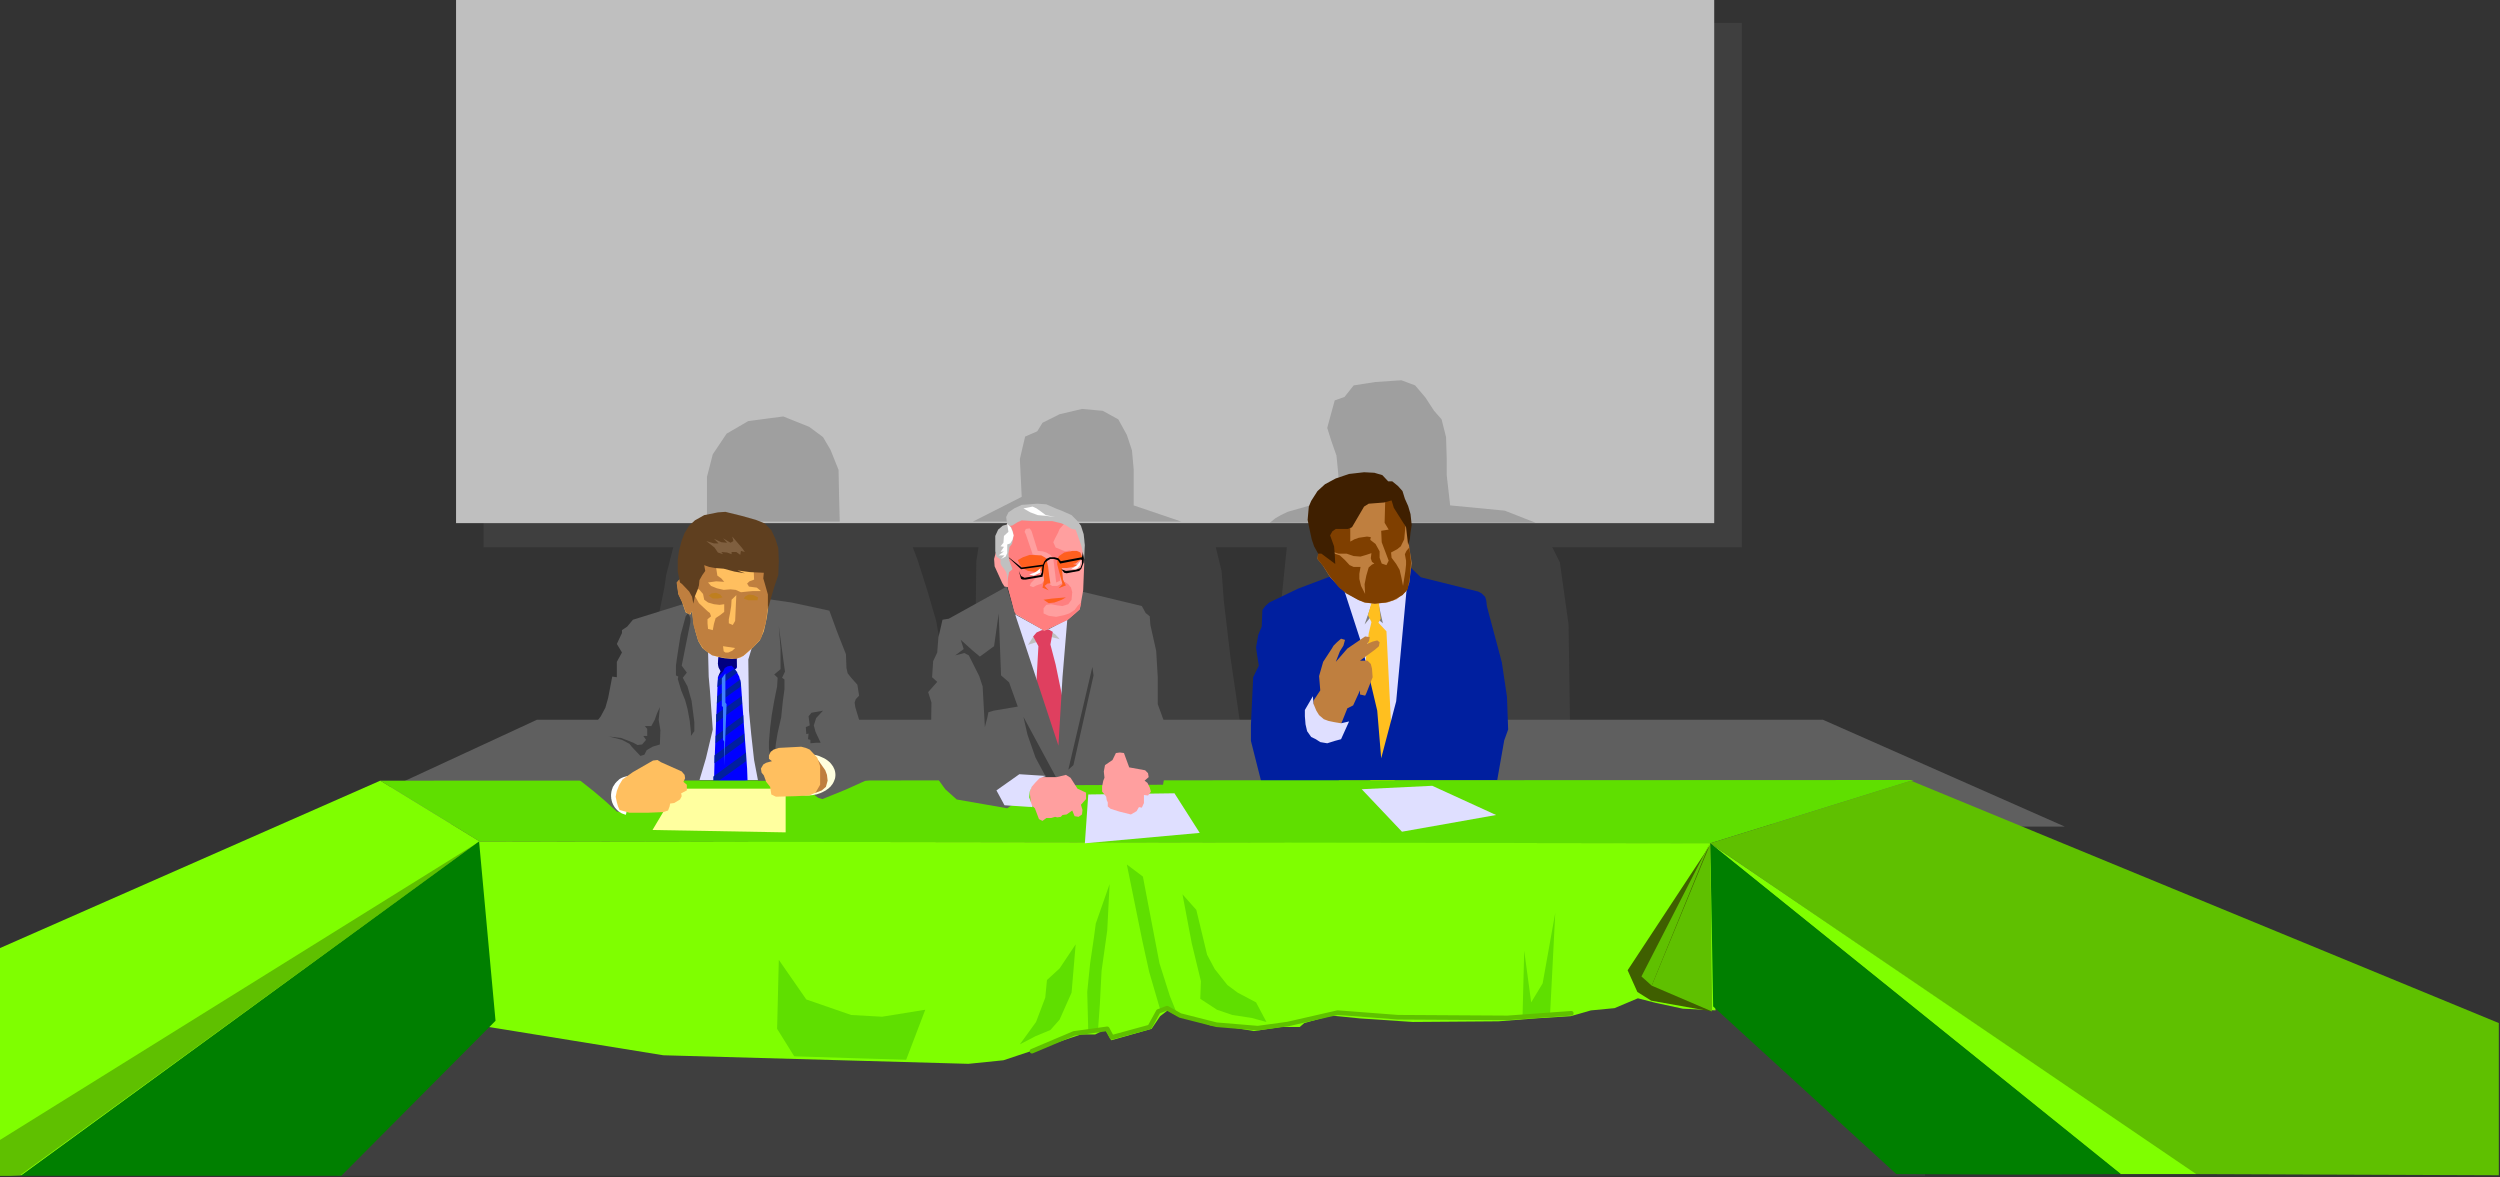 <?xml version="1.0" encoding="UTF-8" standalone="no"?>
<svg
   xmlns:ooo="http://xml.openoffice.org/svg/export"
   xmlns:dc="http://purl.org/dc/elements/1.1/"
   xmlns:cc="http://creativecommons.org/ns#"
   xmlns:rdf="http://www.w3.org/1999/02/22-rdf-syntax-ns#"
   xmlns:svg="http://www.w3.org/2000/svg"
   xmlns="http://www.w3.org/2000/svg"
   xmlns:sodipodi="http://sodipodi.sourceforge.net/DTD/sodipodi-0.dtd"
   xmlns:inkscape="http://www.inkscape.org/namespaces/inkscape"
   version="1.2"
   width="190mm"
   height="89.45mm"
   viewBox="0 0 19000 8945"
   preserveAspectRatio="xMidYMid"
   xml:space="preserve"
   id="svg264"
   sodipodi:docname="meeting5.svg"
   style="fill-rule:evenodd;stroke-width:28.222;stroke-linejoin:round"
   inkscape:version="0.92.5 (2060ec1f9f, 2020-04-08)"><rect x="0" y="0" width="19000" height="8945" fill="#333333" stroke="none"/><sodipodi:namedview
   pagecolor="#ffffff"
   bordercolor="#666666"
   borderopacity="1"
   objecttolerance="10"
   gridtolerance="10"
   guidetolerance="10"
   inkscape:pageopacity="0"
   inkscape:pageshadow="2"
   inkscape:window-width="664"
   inkscape:window-height="487"
   id="namedview266"
   showgrid="false"
   inkscape:zoom="0.2102413"
   inkscape:cx="359.05512"
   inkscape:cy="169.02047"
   inkscape:window-x="0"
   inkscape:window-y="0"
   inkscape:window-maximized="0"
   inkscape:current-layer="svg264" />
 <defs
   class="ClipPathGroup"
   id="defs8">
  <clipPath
   id="presentation_clip_path"
   clipPathUnits="userSpaceOnUse">
   <rect
   x="0"
   y="0"
   width="21000"
   height="29700"
   id="rect2" />
  </clipPath>
  <clipPath
   id="presentation_clip_path_shrink"
   clipPathUnits="userSpaceOnUse">
   <rect
   x="21"
   y="29"
   width="20958"
   height="29641"
   id="rect5" />
  </clipPath>
 </defs>
 <defs
   class="TextShapeIndex"
   id="defs12">
  <g
   ooo:slide="id1"
   ooo:id-list="id3"
   id="g10" />
 </defs>
 <defs
   class="EmbeddedBulletChars"
   id="defs44">
  <g
   id="bullet-char-template-57356"
   transform="matrix(4.8828125e-4,0,0,-4.8828125e-4,0,0)">
   <path
   d="M 580,1141 1163,571 580,0 -4,571 Z"
   id="path14"
   inkscape:connector-curvature="0" />
  </g>
  <g
   id="bullet-char-template-57354"
   transform="matrix(4.8828125e-4,0,0,-4.8828125e-4,0,0)">
   <path
   d="M 8,1128 H 1137 V 0 H 8 Z"
   id="path17"
   inkscape:connector-curvature="0" />
  </g>
  <g
   id="bullet-char-template-10146"
   transform="matrix(4.8828125e-4,0,0,-4.8828125e-4,0,0)">
   <path
   d="M 174,0 602,739 174,1481 1456,739 Z M 1358,739 309,1346 659,739 Z"
   id="path20"
   inkscape:connector-curvature="0" />
  </g>
  <g
   id="bullet-char-template-10132"
   transform="matrix(4.8828125e-4,0,0,-4.8828125e-4,0,0)">
   <path
   d="M 2015,739 1276,0 H 717 l 543,543 H 174 v 393 h 1086 l -543,545 h 557 z"
   id="path23"
   inkscape:connector-curvature="0" />
  </g>
  <g
   id="bullet-char-template-10007"
   transform="matrix(4.8828125e-4,0,0,-4.8828125e-4,0,0)">
   <path
   d="m 0,-2 c -7,16 -16,29 -25,39 l 381,530 c -94,256 -141,385 -141,387 0,25 13,38 40,38 9,0 21,-2 34,-5 21,4 42,12 65,25 l 27,-13 111,-251 280,301 64,-25 24,25 c 21,-10 41,-24 62,-43 C 886,937 835,863 770,784 769,783 710,716 594,584 L 774,223 c 0,-27 -21,-55 -63,-84 l 16,-20 C 717,90 699,76 672,76 641,76 570,178 457,381 L 164,-76 c -22,-34 -53,-51 -92,-51 -42,0 -63,17 -64,51 -7,9 -10,24 -10,44 0,9 1,19 2,30 z"
   id="path26"
   inkscape:connector-curvature="0" />
  </g>
  <g
   id="bullet-char-template-10004"
   transform="matrix(4.8828125e-4,0,0,-4.8828125e-4,0,0)">
   <path
   d="M 285,-33 C 182,-33 111,30 74,156 52,228 41,333 41,471 c 0,78 14,145 41,201 34,71 87,106 158,106 53,0 88,-31 106,-94 l 23,-176 c 8,-64 28,-97 59,-98 l 735,706 c 11,11 33,17 66,17 42,0 63,-15 63,-46 V 965 c 0,-36 -10,-64 -30,-84 L 442,47 C 390,-6 338,-33 285,-33 Z"
   id="path29"
   inkscape:connector-curvature="0" />
  </g>
  <g
   id="bullet-char-template-9679"
   transform="matrix(4.8828125e-4,0,0,-4.8828125e-4,0,0)">
   <path
   d="M 813,0 C 632,0 489,54 383,161 276,268 223,411 223,592 c 0,181 53,324 160,431 106,107 249,161 430,161 179,0 323,-54 432,-161 108,-107 162,-251 162,-431 0,-180 -54,-324 -162,-431 C 1136,54 992,0 813,0 Z"
   id="path32"
   inkscape:connector-curvature="0" />
  </g>
  <g
   id="bullet-char-template-8226"
   transform="matrix(4.8828125e-4,0,0,-4.8828125e-4,0,0)">
   <path
   d="m 346,457 c -73,0 -137,26 -191,78 -54,51 -81,114 -81,188 0,73 27,136 81,188 54,52 118,78 191,78 73,0 134,-26 185,-79 51,-51 77,-114 77,-187 0,-75 -25,-137 -76,-188 -50,-52 -112,-78 -186,-78 z"
   id="path35"
   inkscape:connector-curvature="0" />
  </g>
  <g
   id="bullet-char-template-8211"
   transform="matrix(4.8828125e-4,0,0,-4.8828125e-4,0,0)">
   <path
   d="M -4,459 H 1135 V 606 H -4 Z"
   id="path38"
   inkscape:connector-curvature="0" />
  </g>
  <g
   id="bullet-char-template-61548"
   transform="matrix(4.8828125e-4,0,0,-4.8828125e-4,0,0)">
   <path
   d="m 173,740 c 0,163 58,303 173,419 116,115 255,173 419,173 163,0 302,-58 418,-173 116,-116 174,-256 174,-419 0,-163 -58,-303 -174,-418 C 1067,206 928,148 765,148 601,148 462,206 346,322 231,437 173,577 173,740 Z"
   id="path41"
   inkscape:connector-curvature="0" />
  </g>
 </defs>
 <g
   id="g49"
   transform="translate(-1000,-10377)">
  <g
   id="id2"
   class="Master_Slide">
   <g
   id="bg-id2"
   class="Background" />
   <g
   id="bo-id2"
   class="BackgroundObjects" />
  </g>
 </g>
 <g
   class="SlideGroup"
   id="g262"
   transform="translate(-1000,-10377)">
  <g
   id="g260">
   <g
   id="container-id1">
    <g
   id="id1"
   class="Slide"
   clip-path="url(#presentation_clip_path)">
     <g
   class="Page"
   id="g256">
      <g
   class="Graphic"
   id="g254">
       <g
   id="id3">
        <rect
   class="BoundingBox"
   x="1000"
   y="10377"
   width="19000"
   height="8945"
   id="rect51"
   style="fill:none;stroke:none" />
        <defs
   id="defs56">
         <clipPath
   id="clip_path_1"
   clipPathUnits="userSpaceOnUse">
          <path
   d="m 1000,10377 h 18999 v 8944 H 1000 Z"
   id="path53"
   inkscape:connector-curvature="0" />
         </clipPath>
        </defs>
        <g
   clip-path="url(#clip_path_1)"
   id="g58" />
        <defs
   id="defs63">
         <clipPath
   id="clip_path_2"
   clipPathUnits="userSpaceOnUse">
          <path
   d="m 1000,10377 h 18991 v 8936 H 1000 Z"
   id="path60"
   inkscape:connector-curvature="0" />
         </clipPath>
        </defs>
        <g
   clip-path="url(#clip_path_2)"
   id="g249">
         <path
   d="m 4675,10551 h 9563 v 3985 H 4675 Z"
   id="path65"
   inkscape:connector-curvature="0"
   style="fill:#3f3f3f;stroke:none" />
         <path
   d="m 6281,14301 -100,92 -61,131 -57,223 -13,92 -39,192 -44,580 14,380 h 2290 l -156,-895 -70,-240 -74,-231 -49,-127 -187,-197 z"
   id="path67"
   inkscape:connector-curvature="0"
   style="fill:#3f3f3f;stroke:none" />
         <path
   d="m 8438,14332 v 197 l -18,113 -4,336 47,1008 h 1834 l 131,-91 -78,-533 -49,-419 -17,-227 -48,-196 -96,-65 -92,-66 -78,-61 z"
   id="path69"
   inkscape:connector-curvature="0"
   style="fill:#3f3f3f;stroke:none" />
         <path
   d="m 10799,14350 -78,760 v 838 h 2212 l -12,-825 -66,-472 -118,-236 -179,-65 z"
   id="path71"
   inkscape:connector-curvature="0"
   style="fill:#3f3f3f;stroke:none" />
         <path
   d="m 4466,10368 h 9562 v 3985 H 4466 Z"
   id="path73"
   inkscape:connector-curvature="0"
   style="fill:#bfbfbf;stroke:none" />
         <path
   d="m 6373,14341 v -340 l 44,-171 105,-157 165,-96 266,-35 197,79 105,78 57,97 61,152 4,201 5,192 z"
   id="path75"
   inkscape:connector-curvature="0"
   style="fill:#9f9f9f;stroke:none" />
         <path
   d="m 8394,14341 371,-188 -14,-288 40,-170 92,-40 40,-65 130,-65 170,-40 158,14 118,65 65,118 39,118 13,144 v 274 l 362,123 z"
   id="path77"
   inkscape:connector-curvature="0"
   style="fill:#9f9f9f;stroke:none" />
         <path
   d="m 10650,14350 44,-35 40,-23 52,-25 397,-114 -13,-183 -13,-131 -40,-114 -30,-96 27,-100 30,-109 74,-26 70,-88 166,-26 196,-13 105,39 78,92 66,101 57,65 34,135 5,157 v 132 l 22,192 4,38 415,40 235,92 z"
   id="path79"
   inkscape:connector-curvature="0"
   style="fill:#9f9f9f;stroke:none" />
         <path
   d="m 5081,15847 h 9773 l 1838,812 H 3327 Z"
   id="path81"
   inkscape:connector-curvature="0"
   style="fill:#5f5f5f;stroke:none" />
         <path
   d="m 3567,16641 h 12063 v 2675 H 3567 Z"
   id="path83"
   inkscape:connector-curvature="0"
   style="fill:#3f3f3f;stroke:none" />
         <path
   d="m 11157,14804 157,493 104,458 31,354 27,188 170,-555 40,-432 47,-572 z"
   id="path85"
   inkscape:connector-curvature="0"
   style="fill:#dfdfff;stroke:none" />
         <path
   d="m 11427,14961 -56,162 47,-58 53,18 39,31 -34,-149 z"
   id="path87"
   inkscape:connector-curvature="0"
   style="fill:#7f7f7f;stroke:none" />
         <path
   d="m 11423,14961 -26,91 26,53 -21,87 -49,445 14,258 30,288 26,179 100,113 79,-121 -35,-572 -30,-607 -61,-65 17,-31 -13,-118 z"
   id="path89"
   inkscape:connector-curvature="0"
   style="fill:#ffbf1f;stroke:none" />
         <path
   d="m 11174,14734 170,524 123,520 30,362 114,-433 96,-1030 91,87 437,109 26,14 26,26 9,30 4,40 114,428 39,262 9,248 -30,83 -53,301 h -1200 l -179,210 -183,65 -62,-4 -87,-52 -57,-105 -104,-411 v -122 l 17,-362 43,-88 -13,-82 -8,-57 17,-96 26,-62 5,-126 22,-30 30,-27 44,-21 174,-84 z"
   id="path91"
   inkscape:connector-curvature="0"
   style="fill:#001f9f;stroke:none" />
         <path
   d="m 6247,15009 h 615 l 13,1296 h -628 z"
   id="path93"
   inkscape:connector-curvature="0"
   style="fill:#dfdfff;stroke:none" />
         <path
   d="m 6464,15358 -8,61 17,53 9,9 -26,43 -13,319 -13,335 -4,158 -18,96 140,144 117,-105 18,-114 -5,-139 -29,-397 -18,-249 -13,-53 -18,-34 -18,-18 18,-13 -9,-92 z"
   id="path95"
   inkscape:connector-curvature="0"
   style="fill:#0000ff;stroke:none" />
         <path
   d="m 6456,15546 126,-88 22,31 -152,110 z"
   id="path97"
   inkscape:connector-curvature="0"
   style="fill:#001f9f;stroke:none" />
         <path
   d="m 6452,15668 174,-127 5,53 -183,131 z"
   id="path99"
   inkscape:connector-curvature="0"
   style="fill:#001f9f;stroke:none" />
         <path
   d="m 6443,15807 192,-139 5,57 -197,144 z"
   id="path101"
   inkscape:connector-curvature="0"
   style="fill:#001f9f;stroke:none" />
         <path
   d="m 6439,15970 210,-158 v 57 l -210,157 z"
   id="path103"
   inkscape:connector-curvature="0"
   style="fill:#001f9f;stroke:none" />
         <path
   d="m 6430,16118 226,-166 v 61 l -226,165 z"
   id="path105"
   inkscape:connector-curvature="0"
   style="fill:#001f9f;stroke:none" />
         <path
   d="m 6421,16279 249,-183 v 66 l -249,179 z"
   id="path107"
   inkscape:connector-curvature="0"
   style="fill:#001f9f;stroke:none" />
         <path
   d="m 6513,15494 -27,38 v 210 l 9,9 v 249 l 9,13 v 183 l 18,-467 -9,-13 z"
   id="path109"
   inkscape:connector-curvature="0"
   style="fill:#3f7fff;stroke:none" />
         <path
   d="m 6456,15524 39,-43 13,-27 22,-13 30,-5 27,27 13,-18 v -69 l -83,-18 -56,9 -5,52 5,31 16,26 z"
   id="path111"
   inkscape:connector-curvature="0"
   style="fill:#000080;stroke:none" />
         <path
   d="m 3890,16310 11654,-5 -1559,485 -9340,-18 z"
   id="path113"
   inkscape:connector-curvature="0"
   style="fill:#5fdf00;stroke:none" />
         <path
   d="m 4636,16772 9362,14 40,1270 -249,-13 -205,-44 -136,-35 -178,75 -179,17 -154,44 -270,17 -279,22 -651,5 -401,-27 -219,-22 -204,57 -35,30 h -141 l -208,31 -154,-26 -179,-18 -183,-69 h -61 l -78,-44 -57,44 -65,96 -306,87 -48,-83 -75,39 h -108 l -589,196 -266,27 -2319,-65 -1326,-215 z"
   id="path115"
   inkscape:connector-curvature="0"
   style="fill:#7fff00;stroke:none" />
         <path
   d="m 6919,17672 209,301 341,118 235,13 328,-53 -145,380 -405,-12 -446,-14 -130,-209 z"
   id="path117"
   inkscape:connector-curvature="0"
   style="fill:#5fdf00;stroke:none" />
         <path
   d="m 9053,17737 122,-183 -31,367 -91,205 -70,79 -113,47 -119,62 123,-170 70,-185 13,-134 z"
   id="path119"
   inkscape:connector-curvature="0"
   style="fill:#5fdf00;stroke:none" />
         <path
   d="m 9987,17174 70,371 70,289 -5,134 127,83 117,40 145,22 114,31 -79,-149 -140,-74 -78,-58 -96,-121 -58,-109 -82,-341 z"
   id="path121"
   inkscape:connector-curvature="0"
   style="fill:#5fdf00;stroke:none" />
         <path
   d="m 9433,17096 -105,300 -14,105 -29,197 -22,218 8,306 74,-17 14,-197 13,-253 43,-306 z"
   id="path123"
   inkscape:connector-curvature="0"
   style="fill:#5fdf00;stroke:none" />
         <path
   d="m 9564,16947 122,92 126,659 79,249 53,131 -79,-27 -48,-3 -83,-284 -52,-236 z"
   id="path125"
   inkscape:connector-curvature="0"
   style="fill:#5fdf00;stroke:none" />
         <path
   d="m 12571,18113 13,-511 53,393 87,-144 96,-537 -39,764 z"
   id="path127"
   inkscape:connector-curvature="0"
   style="fill:#5fdf00;stroke:none" />
         <path
   d="m 8843,18366 319,-135 96,-13 157,-22 35,65 288,-79 65,-118 67,-25 100,56 275,70 314,26 227,-31 380,-87 458,35 833,5 485,-35"
   id="path129"
   inkscape:connector-curvature="0"
   style="fill:none;stroke:#5fc000;stroke-width:35;stroke-linecap:round;stroke-linejoin:round" />
         <path
   d="m 3890,16310 755,462 -3479,2537 H 996 v -1725 z"
   id="path131"
   inkscape:connector-curvature="0"
   style="fill:#7fff00;stroke:none" />
         <path
   d="M 4645,16772 996,19043 v 275 l 156,-9 z"
   id="path133"
   inkscape:connector-curvature="0"
   style="fill:#5fc000;stroke:none" />
         <path
   d="m 1152,19318 3489,-2546 125,1363 -1177,1183 z"
   id="path135"
   inkscape:connector-curvature="0"
   style="fill:#007f00;stroke:none" />
         <path
   d="m 13998,16786 1524,-476 4478,1846 -9,1153 -2314,-9 z"
   id="path137"
   inkscape:connector-curvature="0"
   style="fill:#5fc000;stroke:none" />
         <path
   d="m 13989,16781 3702,2519 h -577 z"
   id="path139"
   inkscape:connector-curvature="0"
   style="fill:#7fff00;stroke:none" />
         <path
   d="m 13998,16786 22,1240 1392,1274 891,4 816,-4 z"
   id="path141"
   inkscape:connector-curvature="0"
   style="fill:#007f00;stroke:none" />
         <path
   d="m 6368,14913 -558,174 -43,52 -40,27 v 22 l -39,83 39,65 -39,71 v 117 l -35,-5 -31,162 -21,74 -35,66 -66,87 -118,149 v 166 l 18,35 4,47 105,83 83,70 96,87 26,4 -35,-65 -8,-65 v -44 l 17,-52 21,-18 h 607 l 49,-165 52,-219 -22,-301 -9,-101 -9,-362 h 380 l -70,232 5,389 17,178 22,197 30,157 h 367 l 48,78 18,35 26,18 30,9 175,-71 153,-69 56,-9 9,-52 -4,-35 -139,-463 -5,-35 9,-26 25,-26 -13,-83 -47,-53 -27,-34 -9,-40 -4,-105 -65,-165 -61,-166 -288,-62 -363,-52 z"
   id="path143"
   inkscape:connector-curvature="0"
   style="fill:#5f5f5f;stroke:none" />
         <path
   d="m 6211,15061 -38,140 -13,79 -14,91 -9,65 v 74 l 18,9 -4,18 26,87 30,74 18,66 17,92 9,87 v 27 l 26,-36 v -69 l -21,-162 -31,-109 -36,-66 31,-39 -39,-53 66,-331 v -31 l -18,-38 z"
   id="path145"
   inkscape:connector-curvature="0"
   style="fill:#3f3f3f;stroke:none" />
         <path
   d="m 6919,15135 34,254 13,92 -22,47 18,13 v 74 l -13,96 -12,118 -27,119 -13,78 -9,83 -13,87 -18,-47 -13,-83 v -53 l 9,-105 13,-101 18,-104 22,-109 4,-66 -26,-25 48,-40 v -157 z"
   id="path147"
   inkscape:connector-curvature="0"
   style="fill:#3f3f3f;stroke:none" />
         <path
   d="m 7255,15778 -88,16 -22,27 9,69 -30,13 4,53 17,-4 -4,43 18,5 v 26 l 44,-4 h 34 l -39,-83 -13,-49 18,-56 z"
   id="path149"
   inkscape:connector-curvature="0"
   style="fill:#3f3f3f;stroke:none" />
         <path
   d="m 6015,15751 -9,96 13,79 -4,109 -56,17 -44,26 -18,35 -30,9 -66,-70 -17,-22 -57,-30 -101,-26 96,12 92,36 31,17 35,-4 30,-35 -21,-30 h 30 v -53 l -18,-22 h 49 l 26,-48 17,-48 z"
   id="path151"
   inkscape:connector-curvature="0"
   style="fill:#3f3f3f;stroke:none" />
         <path
   d="m 6146,14804 9,83 26,56 30,88 36,17 13,-30 9,83 16,74 22,74 31,53 48,38 57,27 65,13 57,4 61,-8 39,-27 62,-56 47,-49 31,-69 22,-101 14,-100 12,-74 26,-123 9,-87 v -70 l -9,-74 -22,-74 -34,-66 -49,-47 -82,-40 -79,-22 -87,-9 -74,9 -87,22 -66,26 -52,44 -40,57 -26,61 -13,78 -4,78 4,67 9,78 -13,-26 z"
   id="path153"
   inkscape:connector-curvature="0"
   style="fill:#ffbf5f;stroke:none" />
         <path
   d="m 6395,14612 39,26 18,114 30,21 22,26 -61,-4 -62,9 23,26 44,18 52,12 52,-4 39,4 40,18 47,-5 44,-4 h 61 l -31,-26 -60,-8 -14,-23 18,-17 35,-13 -4,-96 56,8 53,31 8,70 -8,201 -17,118 -36,117 -56,62 -78,69 -53,22 -96,-8 -88,-18 -65,-48 -40,-61 -38,-126 -9,-101 -22,26 -27,-21 -22,-62 -34,-70 -13,-91 26,-27 117,136 27,48 65,61 18,14 9,25 -27,22 v 31 l 4,43 36,9 9,-48 13,-44 34,-22 31,-25 v -58 l -35,5 -43,-5 -45,-13 -29,-21 -9,-44 -27,-31 -31,-21 -13,-57 9,-70 26,-52 36,-44 z"
   id="path155"
   inkscape:connector-curvature="0"
   style="fill:#bf7f3f;stroke:none" />
         <path
   d="m 6560,14935 36,-35 -9,196 -18,31 -30,-13 v -31 l 9,-44 9,-56 z"
   id="path157"
   inkscape:connector-curvature="0"
   style="fill:#ffbf5f;stroke:none" />
         <path
   d="m 6495,15288 92,14 -22,21 -30,13 h -22 l -13,-9 z"
   id="path159"
   inkscape:connector-curvature="0"
   style="fill:#ffbf5f;stroke:none" />
         <path
   d="m 6652,14926 13,-17 27,-14 35,5 34,17 -4,22 h -70 z"
   id="path161"
   inkscape:connector-curvature="0"
   style="fill:#bf7f1f;stroke:none" />
         <path
   d="m 6386,14904 22,-17 35,-5 30,13 18,22 -35,9 h -39 z"
   id="path163"
   inkscape:connector-curvature="0"
   style="fill:#bf7f1f;stroke:none" />
         <path
   d="m 6269,14965 -9,-52 -22,-40 -53,-56 -17,-13 -17,-83 v -92 l 9,-65 21,-79 22,-57 35,-56 43,-40 71,-40 104,-21 57,-4 122,30 110,31 65,26 52,52 31,66 22,70 4,100 -4,105 -31,92 -27,92 -21,78 v -114 l -22,-78 -13,-44 4,-43 -105,-5 -96,-13 57,22 -79,-13 -82,-22 -66,-5 -44,-8 -38,-14 8,44 -22,31 -22,39 -4,40 -9,30 -22,53 z"
   id="path165"
   inkscape:connector-curvature="0"
   style="fill:#5f3f1f;stroke:none" />
         <path
   d="m 6368,14489 62,49 26,38 39,13 -13,-17 44,4 34,13 v -17 h 36 l 30,22 5,-30 30,8 -21,-30 -75,-87 9,34 -22,13 -57,-34 31,34 -44,-4 -56,-26 35,35 h -35 z"
   id="path167"
   inkscape:connector-curvature="0"
   style="fill:#7f5f3f;stroke:none" />
         <path
   d="m 10982,15703 52,-79 -9,-109 31,-108 66,-101 13,-22 26,-26 31,-27 30,9 -12,44 -27,43 -31,80 88,-101 135,-92 35,5 -5,30 -16,22 43,-18 35,-9 18,14 -5,30 -31,27 -113,83 h 57 l 25,25 9,35 5,66 -48,122 -9,18 -39,-9 v -31 l -52,114 -44,22 -52,130 -101,5 -74,-35 -35,-70 z"
   id="path169"
   inkscape:connector-curvature="0"
   style="fill:#bf7f3f;stroke:none" />
         <path
   d="m 10978,15668 4,57 22,53 21,34 36,31 35,13 43,9 53,9 39,-9 22,-5 -61,135 -48,13 -57,18 -53,-9 -34,-22 -35,-17 -31,-44 -12,-52 -5,-61 v -48 z"
   id="path171"
   inkscape:connector-curvature="0"
   style="fill:#dfdfff;stroke:none" />
         <path
   d="m 10987,14249 17,-53 21,-43 40,-44 22,-16 61,-45 57,-22 65,-22 57,-8 70,-8 66,13 47,17 40,30 39,36 30,34 27,49 13,47 18,62 9,69 12,79 13,118 18,114 -9,69 -9,79 -22,65 -74,62 -70,25 -96,9 -82,-9 -70,-34 -105,-71 -83,-87 -57,-92 -39,-47 5,-40 21,-4 -30,-48 -13,-65 -18,-79 v -66 z"
   id="path173"
   inkscape:connector-curvature="0"
   style="fill:#bf7f3f;stroke:none" />
         <path
   d="m 11262,14263 v 230 l 31,-17 34,-12 62,-9 29,4 -4,21 40,31 31,56 v 49 l 16,44 36,12 17,-34 -53,-140 -4,-87 57,-9 -31,-52 5,-183 35,-71 65,118 53,166 -9,96 -26,53 -27,22 -47,25 4,40 35,47 26,45 13,56 13,66 18,-114 5,-48 v -30 l -9,-49 12,-25 22,-26 13,113 -9,117 -17,88 -39,44 -70,39 -57,17 -83,9 -74,-9 -48,-17 -96,-52 -57,-48 -69,-84 -44,-69 -48,-61 5,-44 h 25 l -39,-43 179,60 39,36 35,38 31,14 h 52 l -9,52 v 39 l 13,53 31,61 -4,-74 13,-65 18,-62 25,-22 18,-8 -18,-13 -9,-27 5,-39 -39,13 -44,13 -52,-4 -53,-18 h -61 l -65,-21 -39,-219 z"
   id="path175"
   inkscape:connector-curvature="0"
   style="fill:#7f3f00;stroke:none" />
         <path
   d="m 11018,14585 -31,-56 -18,-53 -17,-79 -14,-69 9,-101 18,-43 48,-75 57,-52 82,-44 101,-34 114,-13 78,4 61,18 44,47 h 31 l 43,35 35,39 18,58 25,56 18,61 9,83 -9,57 -5,48 -13,48 -16,-136 -93,-148 -17,-56 -57,16 -117,9 -35,22 -92,157 -31,13 h -92 l -26,18 -17,31 30,83 5,56 4,78 -105,-78 z"
   id="path177"
   inkscape:connector-curvature="0"
   style="fill:#3f1f00;stroke:none" />
         <path
   d="m 6146,16371 h 825 v 332 l -1012,-18 z"
   id="path179"
   inkscape:connector-curvature="0"
   style="fill:#ffff9f;stroke:none" />
         <path
   d="m 5788,16424 1,-150 h -7 l -8,1 -7,1 -7,1 -7,2 -7,2 -7,2 -7,3 -7,3 -6,3 -7,4 -6,4 -5,5 -5,5 -6,5 -5,5 -5,6 -5,5 -4,7 -4,6 -4,6 -4,6 -3,7 -2,7 -3,7 -2,8 -2,7 -1,7 -1,8 -1,8 v 7 8 l 1,8 v 7 l 2,7 1,7 2,7 2,8 3,7 3,7 3,7 4,6 4,7 4,6 5,6 5,6 5,5 5,5 6,5 4,4 7,4 6,4 6,4 7,3 7,3 7,2 7,3 7,1 z"
   id="path181"
   inkscape:connector-curvature="0"
   style="fill:#ffffff;stroke:none" />
         <path
   d="m 5810,16245 153,-88 34,-4 27,17 157,70 22,26 4,26 -13,27 26,22 v 43 l -43,22 4,22 -13,25 -44,27 -31,4 -4,22 -12,31 -36,12 -122,5 h -135 l -75,-21 -12,-27 -9,-31 -9,-43 9,-44 17,-43 26,-44 z"
   id="path183"
   inkscape:connector-curvature="0"
   style="fill:#ffbf5f;stroke:none" />
         <path
   d="m 7138,16265 -131,123 9,4 8,5 8,4 10,4 9,3 10,3 10,3 10,2 10,2 11,2 10,1 11,1 h 9 11 11 l 10,-1 11,-1 10,-2 10,-2 11,-2 10,-3 8,-3 10,-3 9,-4 9,-4 9,-5 8,-4 9,-5 7,-6 8,-5 7,-6 6,-6 7,-6 4,-6 6,-7 5,-7 4,-7 4,-8 3,-7 3,-8 3,-7 2,-8 1,-8 1,-8 v -7 -7 l -1,-8 -1,-8 -2,-8 -2,-7 -3,-8 -4,-7 -3,-8 -5,-7 -5,-7 -5,-7 -5,-6 -6,-7 -6,-5 -7,-6 -8,-6 -7,-5 -8,-5 -9,-5 -9,-4 -9,-4 -9,-4 -9,-4 -9,-3 -10,-3 -10,-2 -11,-2 -10,-1 -10,-2 h -11 l -10,-1 h -11 -10 l -10,1 -11,1 -10,2 -10,2 -11,2 -10,3 -9,3 -10,3 -9,4 -8,4 -9,4 -9,5 -8,5 -8,5 -7,6 -7,6 z"
   id="path185"
   inkscape:connector-curvature="0"
   style="fill:#ffffdf;stroke:none" />
         <path
   d="m 7198,16140 22,17 52,74 13,35 5,44 -13,47 -31,27 -43,17 -44,5 z"
   id="path187"
   inkscape:connector-curvature="0"
   style="fill:#bf7f3f;stroke:none" />
         <path
   d="m 7211,16135 -57,-61 -30,-13 -35,-9 -170,9 -40,13 -22,17 -13,27 v 26 l 22,18 -43,12 -22,13 -18,31 5,31 17,21 18,49 30,38 9,58 35,17 148,-4 105,-5 48,-22 35,-60 v -71 -70 z"
   id="path189"
   inkscape:connector-curvature="0"
   style="fill:#ffbf5f;stroke:none" />
         <path
   d="m 8639,15027 296,161 267,-145 -167,996 -61,9 z"
   id="path191"
   inkscape:connector-curvature="0"
   style="fill:#dfdfff;stroke:none" />
         <path
   d="m 8782,15288 210,-69 96,25 -105,-87 -127,22 z"
   id="path193"
   inkscape:connector-curvature="0"
   style="fill:#bfbfbf;stroke:none" />
         <path
   d="m 8647,15009 292,161 -56,14 -35,39 -74,117 z"
   id="path195"
   inkscape:connector-curvature="0"
   style="fill:#dfdfff;stroke:none" />
         <path
   d="m 8948,15170 219,-113 -52,266 -71,-100 -25,-26 -36,-22 z"
   id="path197"
   inkscape:connector-curvature="0"
   style="fill:#dfdfff;stroke:none" />
         <path
   d="m 8878,15184 40,-18 h 17 l 35,-5 31,18 -18,96 40,153 78,379 26,302 -12,174 -67,167 -104,-210 -61,-446 -5,-257 14,-249 -40,-74 z"
   id="path199"
   inkscape:connector-curvature="0"
   style="fill:#df3f5f;stroke:none" />
         <path
   d="m 8163,15087 48,-8 440,-244 66,217 327,992 31,-520 56,-673 547,132 29,53 31,25 5,66 44,196 12,201 v 205 l 53,145 22,156 -9,136 -17,126 -9,49 -869,4 -214,-75 -148,105 92,114 -45,31 -384,-67 -87,-78 -47,-65 -40,-96 -18,-179 31,-44 -34,-48 3,-227 -25,-79 69,-78 -39,-35 8,-122 31,-66 9,-117 9,-35 z"
   id="path201"
   inkscape:connector-curvature="0"
   style="fill:#5f5f5f;stroke:none" />
         <path
   d="m 8302,15240 92,83 53,44 108,-79 35,-249 18,471 61,53 66,184 -183,31 -40,12 -9,44 -18,69 -17,-309 -26,-79 -79,-157 -34,-18 -70,18 65,-48 z"
   id="path203"
   inkscape:connector-curvature="0"
   style="fill:#3f3f3f;stroke:none" />
         <path
   d="m 8778,15825 292,541 -113,-69 -87,-162 -61,-174 z"
   id="path205"
   inkscape:connector-curvature="0"
   style="fill:#3f3f3f;stroke:none" />
         <path
   d="m 9302,15445 -183,782 39,-35 153,-682 z"
   id="path207"
   inkscape:connector-curvature="0"
   style="fill:#3f3f3f;stroke:none" />
         <path
   d="m 9271,16415 -26,371 873,-79 -192,-301 z"
   id="path209"
   inkscape:connector-curvature="0"
   style="fill:#dfdfff;stroke:none" />
         <path
   d="m 8865,16283 h 166 l 70,-17 35,22 53,83 65,30 v 49 l -39,43 12,40 -4,34 -26,18 -30,-5 -18,-43 -43,30 -31,4 -13,14 -27,4 -16,-4 -31,9 h -36 l -29,22 -27,-14 -31,-82 -30,-27 -9,-100 z"
   id="path211"
   inkscape:connector-curvature="0"
   style="fill:#ff9f9f;stroke:none" />
         <path
   d="m 9455,16153 -57,39 -9,48 5,48 -9,22 -9,44 v 39 l 18,22 13,17 4,26 8,17 v 18 13 l 22,18 66,21 88,22 43,-25 18,-31 22,4 16,-35 v -61 l 31,4 22,-30 -9,-31 -17,-35 -22,-17 31,-27 -5,-30 -22,-22 -121,-22 -40,-109 -31,-4 -30,4 z"
   id="path213"
   inkscape:connector-curvature="0"
   style="fill:#ff9f9f;stroke:none" />
         <path
   d="m 8848,16511 -26,-74 4,-44 17,-39 27,-31 30,-31 48,-18 -201,-13 -174,123 61,113 z"
   id="path215"
   inkscape:connector-curvature="0"
   style="fill:#dfdfff;stroke:none" />
         <path
   d="m 8630,14402 -18,57 -8,61 4,61 -40,-5 -13,49 4,56 58,127 17,27 26,4 26,92 22,87 14,30 217,122 176,-83 91,-78 26,-145 8,-201 -8,-148 -9,-56 -21,-62 -40,-60 -47,-45 -80,-38 -78,-18 -74,-4 -70,9 -62,22 -56,38 -31,40 z"
   id="path217"
   inkscape:connector-curvature="0"
   style="fill:#ff9f9f;stroke:none" />
         <path
   d="m 9101,14345 -26,27 -22,25 -13,31 -21,40 -14,30 18,40 70,29 43,-7 -70,91 -9,139 -30,14 -22,-184 -22,-26 -31,-18 -29,-9 -36,-3 -48,-153 -13,-18 -30,4 -9,22 9,18 52,152 104,31 5,57 -96,105 -26,26 -9,22 26,9 26,-13 40,-14 43,-57 9,57 26,18 h 39 l 58,-31 26,18 21,26 9,35 -5,57 -25,34 -44,14 -40,-5 -47,-9 -36,5 -21,26 v 39 l 39,18 57,8 61,-13 39,-13 40,-26 26,-35 25,-22 -12,49 -35,34 -56,48 -180,83 -222,-134 -53,-193 v -100 l -17,-158 v -56 l 4,-61 8,-53 27,-48 40,-48 38,-27 58,-21 56,-8 h 65 l 66,13 48,21 z"
   id="path219"
   inkscape:connector-curvature="0"
   style="fill:#ff7f7f;stroke:none" />
         <path
   d="m 8735,14634 39,-22 52,-18 88,4 38,22 14,66 8,69 9,57 h -22 l -22,18 31,34 -47,-21 12,-57 -4,-39 -8,-35 -49,13 -61,-9 -44,-22 -22,-34 z"
   id="path221"
   inkscape:connector-curvature="0"
   style="fill:#ff5f1f;stroke:none" />
         <path
   d="m 9044,14848 31,-31 -40,-149 v -39 l 13,-26 40,-27 61,-12 h 35 l 27,12 16,44 -30,22 -22,18 -22,3 40,9 -40,14 -47,8 h -36 l 9,88 22,44 z"
   id="path223"
   inkscape:connector-curvature="0"
   style="fill:#ff5f1f;stroke:none" />
         <path
   d="m 8931,14935 65,-9 105,-9 -31,18 -56,21 -44,5 z"
   id="path225"
   inkscape:connector-curvature="0"
   style="fill:#ff5f1f;stroke:none" />
         <path
   d="m 8643,14594 122,96 162,-22 8,-21 17,-22 27,-13 h 35 l 30,8 18,22 161,-30 22,-127 -9,166 -18,48 -16,17 -49,9 -47,9 -18,-4 -22,-27 35,13 74,-8 36,-14 12,-31 v -29 l -8,-5 -158,31 -17,-26 -30,-9 h -27 l -22,13 -17,13 -9,21 -8,66 -4,22 -23,4 -104,18 h -22 l -14,-5 -17,-61 17,39 27,13 122,-21 9,-22 5,-44 -163,22 z"
   id="path227"
   inkscape:connector-curvature="0"
   style="fill:#000000;stroke:none" />
         <path
   d="m 8686,14384 -31,-21 -34,9 -35,30 -22,48 v 39 78 l 9,40 31,22 v 31 l 8,17 18,22 17,26 8,30 v 44 l 14,-74 26,-22 -26,-69 -5,-49 9,-52 18,-22 9,-43 v -44 z"
   id="path229"
   inkscape:connector-curvature="0"
   style="fill:#c0c0c0;stroke:none" />
         <path
   d="m 8655,14372 -8,-66 17,-35 44,-30 57,-27 57,-4 61,-5 69,5 71,31 56,22 65,29 40,40 31,40 21,65 9,83 -5,109 -22,-105 -21,-60 -22,-62 -31,-5 -47,-30 -31,-13 -70,-17 h -65 -83 l -83,-5 -30,13 -44,27 z"
   id="path231"
   inkscape:connector-curvature="0"
   style="fill:#c0c0c0;stroke:none" />
         <path
   d="m 8655,14359 27,25 13,31 9,31 -9,34 -17,27 -23,8 v 40 26 l -12,26 -35,18 26,-27 h -44 l 40,-31 -26,5 26,-39 -26,-4 22,-27 4,-52 34,-31 z"
   id="path233"
   inkscape:connector-curvature="0"
   style="fill:#ffffff;stroke:none" />
         <path
   d="m 8778,14241 53,30 56,21 57,5 75,9 -71,-14 -39,-29 -31,-22 -30,-14 z"
   id="path235"
   inkscape:connector-curvature="0"
   style="fill:#ffffff;stroke:none" />
         <path
   d="m 13994,16803 -624,948 74,165 105,66 458,82 z"
   id="path237"
   inkscape:connector-curvature="0"
   style="fill:#3f5f00;stroke:none" />
         <path
   d="m 13998,16790 -445,1078 458,196 z"
   id="path239"
   inkscape:connector-curvature="0"
   style="fill:#5fc000;stroke:none" />
         <path
   d="m 13994,16786 -519,1012 78,70 z"
   id="path241"
   inkscape:connector-curvature="0"
   style="fill:#5fc000;stroke:none" />
         <path
   d="m 9215,14638 -35,39 -40,26 44,-4 22,-22 z"
   id="path243"
   inkscape:connector-curvature="0"
   style="fill:#ffffff;stroke:none" />
         <path
   d="m 8905,14730 4,-36 -26,22 -22,14 -39,13 34,9 31,-14 z"
   id="path245"
   inkscape:connector-curvature="0"
   style="fill:#ffffff;stroke:none" />
         <path
   d="m 11349,16375 536,-26 485,222 -715,127 z"
   id="path247"
   inkscape:connector-curvature="0"
   style="fill:#dfdfff;stroke:none" />
        </g>
        <g
   clip-path="url(#clip_path_1)"
   id="g251" />
       </g>
      </g>
     </g>
    </g>
   </g>
  </g>
 </g>
</svg>
